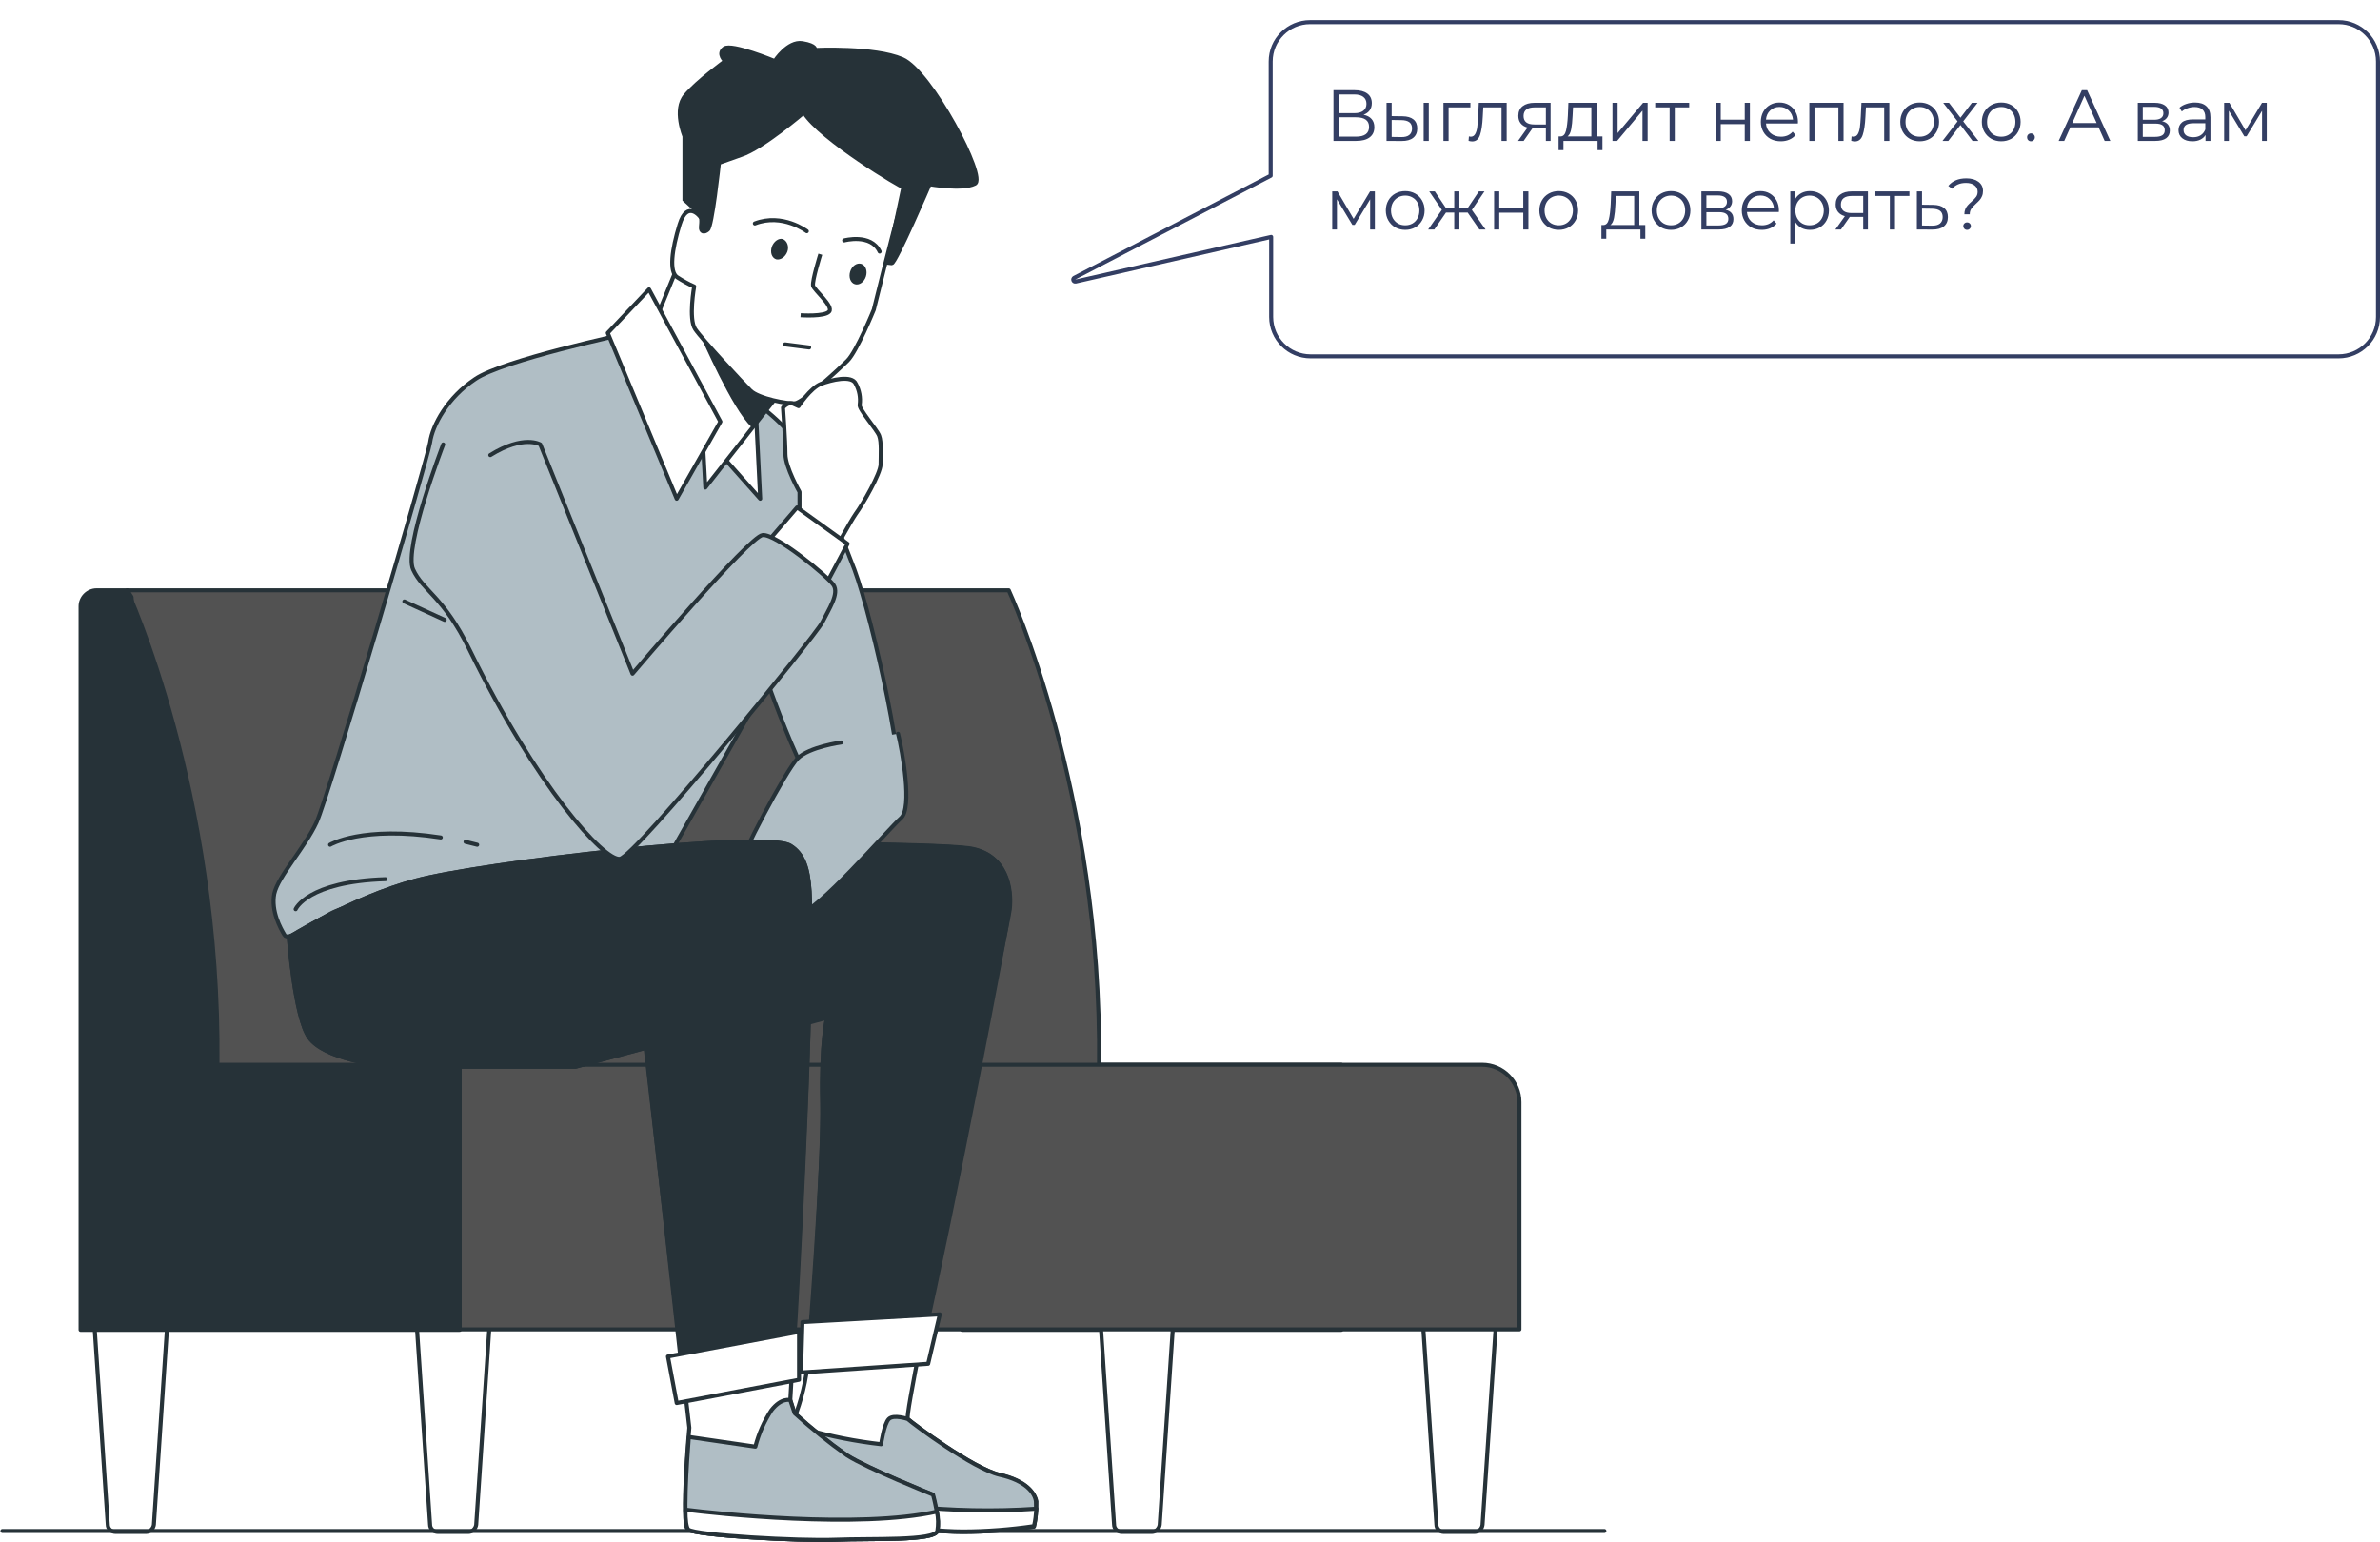 <svg width="591" height="383" viewBox="0 0 591 383" fill="none" xmlns="http://www.w3.org/2000/svg">
<path d="M272.911 264.444C273.634 196.56 250.49 146.61 250.49 146.61H31.582L32.667 148.295L41.346 264.805H238.917V330.282H333.062V264.444H272.911Z" fill="#525252" stroke="#263238" stroke-linecap="round" stroke-linejoin="round"/>
<path d="M116.324 380.472H108.73C107.645 380.472 106.801 379.63 106.801 378.667L103.185 324.504H121.869L118.253 378.667C118.132 379.63 117.288 380.472 116.324 380.472Z" fill="white" stroke="#263238" stroke-linecap="round" stroke-linejoin="round"/>
<path d="M366.091 380.472H358.497C357.532 380.472 356.689 379.63 356.689 378.667L353.072 324.504H371.757L368.14 378.667C368.02 379.75 367.176 380.472 366.091 380.472Z" fill="white" stroke="#263238" stroke-linecap="round" stroke-linejoin="round"/>
<path d="M36.283 380.472H28.689C27.604 380.472 26.76 379.63 26.76 378.667L23.144 324.504H41.828L38.212 378.667C38.091 379.63 37.247 380.472 36.283 380.472Z" fill="white" stroke="#263238" stroke-linecap="round" stroke-linejoin="round"/>
<path d="M286.05 380.472H278.576C277.491 380.472 276.648 379.63 276.648 378.667L273.031 324.504H291.595L287.979 378.667C287.858 379.63 287.014 380.472 286.05 380.472Z" fill="white" stroke="#263238" stroke-linecap="round" stroke-linejoin="round"/>
<path d="M114.154 330.282V264.444H54.003C54.726 196.56 31.582 146.61 31.582 146.61H23.988C21.818 146.61 20.01 148.416 20.01 150.582V330.282H114.154Z" fill="#263238" stroke="#263238" stroke-linecap="round" stroke-linejoin="round"/>
<path d="M114.154 264.444H368.02C373.203 264.444 377.301 268.657 377.301 273.712V330.162H114.154V264.444Z" fill="#525252" stroke="#263238" stroke-linecap="round" stroke-linejoin="round"/>
<path d="M0.603 380.231H398.397" stroke="#263238" stroke-linecap="round" stroke-linejoin="round"/>
<path d="M200.222 113.631C200.222 113.631 207.455 128.797 212.156 141.435C216.858 154.073 225.898 195.597 222.644 197.764C219.389 199.93 208.54 203.902 202.754 196.681C196.968 189.459 186.48 157.684 186.48 157.684L194.075 132.769" fill="#B0BEC5"/>
<path d="M200.222 113.631C200.222 113.631 207.455 128.797 212.156 141.435C216.858 154.073 225.898 195.597 222.644 197.764C219.389 199.93 208.54 203.902 202.754 196.681C196.968 189.459 186.48 157.684 186.48 157.684L194.075 132.769" stroke="#263238" stroke-linecap="round" stroke-linejoin="round"/>
<path d="M203.598 139.99L191.785 167.192L163.939 216.42C163.939 216.42 123.557 217.623 117.771 218.586C111.985 219.549 88.358 223.521 82.09 226.891C75.942 230.261 71.482 233.752 70.638 232.187C69.674 230.622 67.263 226.289 68.107 221.956C69.071 217.623 75.701 210.522 78.594 204.263C81.487 198.125 106.078 114.233 106.801 109.9C107.404 105.567 111.141 98.706 118.012 94.133C124.883 89.439 155.26 82.939 155.26 82.939C162.613 85.587 169.725 88.837 176.596 92.568C184.914 97.503 192.749 103.4 196.124 107.733C199.5 112.066 206.612 130.602 206.612 130.602" fill="#B0BEC5"/>
<path d="M203.598 139.99L191.785 167.192L163.939 216.42C163.939 216.42 123.557 217.623 117.771 218.586C111.985 219.549 88.358 223.521 82.09 226.891C75.942 230.261 71.482 233.752 70.638 232.187C69.674 230.622 67.263 226.289 68.107 221.956C69.071 217.623 75.701 210.522 78.594 204.263C81.487 198.125 106.078 114.233 106.801 109.9C107.404 105.567 111.141 98.706 118.012 94.133C124.883 89.439 155.26 82.939 155.26 82.939C162.613 85.587 169.725 88.837 176.596 92.568C184.914 97.503 192.749 103.4 196.124 107.733C199.5 112.066 206.612 130.602 206.612 130.602" stroke="#263238" stroke-linecap="round" stroke-linejoin="round"/>
<path d="M115.602 209.078L118.495 209.8" stroke="#263238" stroke-linecap="round" stroke-linejoin="round"/>
<path d="M81.97 209.8C81.97 209.8 89.926 204.985 109.454 207.994" stroke="#263238" stroke-linecap="round" stroke-linejoin="round"/>
<path d="M73.411 225.808C73.411 225.808 76.304 218.948 95.712 218.346" stroke="#263238" stroke-linecap="round" stroke-linejoin="round"/>
<path d="M187.807 104.363L188.771 123.862L179.128 113.029L187.807 104.363Z" fill="white" stroke="#263238" stroke-linecap="round" stroke-linejoin="round"/>
<path d="M167.555 67.894L161.89 81.735L173.944 98.947L175.149 121.094L195.401 95.336L172.739 63.922L167.555 67.894Z" fill="white" stroke="#263238" stroke-linecap="round" stroke-linejoin="round"/>
<path d="M174.547 83.54C174.547 83.54 182.382 101.595 186.963 105.687L193.713 97.021L175.391 78.967L174.547 83.54Z" fill="#263238" stroke="#263238" stroke-linecap="round" stroke-linejoin="round"/>
<path d="M213.001 65.728C210.469 63.561 207.215 62.478 203.96 62.357" stroke="#263238" stroke-linecap="round" stroke-linejoin="round"/>
<path d="M207.499 71.803C208.065 70.241 208.017 68.79 207.39 68.564C206.764 68.338 205.798 69.422 205.232 70.985C204.666 72.548 204.715 73.998 205.341 74.224C205.967 74.45 206.933 73.366 207.499 71.803Z" fill="#263238"/>
<path d="M161.167 71.866L178.887 104.724L168.038 123.862L150.921 82.698L161.167 71.866Z" fill="white" stroke="#263238" stroke-linecap="round" stroke-linejoin="round"/>
<path d="M198.174 100.873L201.429 103.039C202.513 101.835 203.357 100.271 203.839 98.706" stroke="#263238" stroke-linecap="round" stroke-linejoin="round"/>
<path d="M157.189 167.312C154.416 171.886 151.885 176.58 149.595 181.515" stroke="#263238" stroke-linecap="round" stroke-linejoin="round"/>
<path d="M143.929 176.46C143.206 177.062 142.603 177.784 142.121 178.506" stroke="#263238" stroke-linecap="round" stroke-linejoin="round"/>
<path d="M152.247 169.72C152.247 169.72 149.475 171.766 146.702 174.053" stroke="#263238" stroke-linecap="round" stroke-linejoin="round"/>
<path d="M110.418 153.952L100.413 149.378" stroke="#263238" stroke-linecap="round" stroke-linejoin="round"/>
<path d="M183.709 209.439C183.709 209.439 231.083 209.439 240.606 210.763C250.129 212.087 251.334 220.873 250.731 225.928C250.129 230.984 224.212 351.225 225.417 352.428C226.743 353.632 241.57 364.705 248.2 366.27C254.83 367.835 257 370.964 257.361 372.89C257.361 375.056 257.241 377.102 256.759 379.149C250.852 379.991 244.945 380.473 239.039 380.473C229.275 380.473 209.023 377.343 204.925 377.343C200.826 377.343 192.629 379.51 191.303 376.38C189.977 373.251 194.437 358.085 196.366 354.354C198.415 349.66 199.862 344.605 200.465 339.55C200.826 335.818 204.563 288.757 204.201 273.953C203.84 259.148 205.407 252.769 205.407 252.769L185.156 258.185L183.709 209.439Z" fill="white" stroke="#263238" stroke-linecap="round" stroke-linejoin="round"/>
<path d="M248.2 366.27C241.57 364.705 226.743 353.632 225.417 352.428C225.417 352.428 221.921 351.224 220.716 352.428C219.511 353.632 218.787 358.687 218.787 358.687C212.519 357.965 206.251 356.761 200.103 354.956L196.487 353.872L196.246 354.354C194.317 358.085 189.977 373.251 191.183 376.38C192.388 379.509 200.706 377.343 204.804 377.343C208.903 377.343 229.154 380.472 238.918 380.472C244.825 380.472 250.852 379.991 256.638 379.148C257.12 377.102 257.361 374.936 257.241 372.889C257 370.843 254.83 367.714 248.2 366.27Z" fill="#B0BEC5" stroke="#263238" stroke-linecap="round" stroke-linejoin="round"/>
<path d="M191.303 376.26C192.629 379.389 200.826 377.222 204.924 377.222C209.023 377.222 229.274 380.352 239.038 380.352C244.945 380.352 250.972 379.87 256.758 379.028C257.119 377.584 257.24 376.139 257.361 374.695C246.873 375.417 236.265 375.176 225.778 374.093C214.447 373.01 203.116 371.204 191.905 368.677C191.182 372.167 190.82 375.056 191.303 376.26Z" fill="white" stroke="#263238" stroke-linecap="round" stroke-linejoin="round"/>
<path d="M229.274 332.929C236.266 302.598 250.249 229.419 250.61 225.808C251.213 220.753 250.007 211.966 240.485 210.642C230.962 209.439 183.588 209.318 183.588 209.318L185.155 257.944L205.406 252.528C205.406 252.528 203.839 258.787 204.201 273.712C204.442 285.748 202.031 324.986 200.946 334.735L229.274 332.929Z" fill="#263238" stroke="#263238" stroke-miterlimit="10"/>
<path d="M205.527 252.649C205.527 252.649 211.555 236.28 224.453 230.623" stroke="#263238" stroke-linecap="round" stroke-linejoin="round"/>
<path d="M211.916 236.159C213.965 233.631 216.738 231.706 219.872 230.502" stroke="#263238" stroke-linecap="round" stroke-linejoin="round"/>
<path d="M199.259 328.356L198.897 340.874L230.48 338.707L233.373 326.43L199.259 328.356Z" fill="white" stroke="#263238" stroke-linecap="round" stroke-linejoin="round"/>
<path d="M208.902 184.404C208.902 184.404 200.946 185.487 198.053 188.376C195.16 191.264 183.588 213.291 183.588 215.457C183.588 217.624 195.16 226.29 198.776 226.651C202.393 227.012 220.836 205.708 223.729 203.18C226.622 200.653 224.091 186.57 223.006 182.237" fill="#B0BEC5"/>
<path d="M208.902 184.404C208.902 184.404 200.946 185.487 198.053 188.376C195.16 191.264 183.588 213.291 183.588 215.457C183.588 217.624 195.16 226.29 198.776 226.651C202.393 227.012 220.836 205.708 223.729 203.18C226.622 200.653 224.091 186.57 223.006 182.237" stroke="#263238" stroke-linecap="round" stroke-linejoin="round"/>
<path d="M196.245 347.734C196.245 347.734 200.947 267.934 200.947 246.149C200.947 224.363 202.755 214.012 196.245 210.04C189.736 206.069 119.218 214.373 103.186 218.706C87.153 223.039 71.724 232.789 71.724 232.789C71.724 232.789 73.17 252.648 76.787 257.704C80.403 262.759 93.421 264.925 99.931 264.925H142.965L160.323 260.231L171.172 354.594C171.172 354.594 169.002 378.426 170.811 379.87C172.619 381.315 198.295 382.759 207.335 382.398C216.376 382.037 231.926 382.759 232.65 380.231C233.373 377.704 231.565 371.204 231.565 371.204C231.565 371.204 215.291 364.705 210.228 361.455C205.648 358.205 201.308 354.715 197.21 350.984L196.245 347.734Z" fill="white" stroke="#263238" stroke-linecap="round" stroke-linejoin="round"/>
<path d="M210.349 361.455C205.768 358.205 201.428 354.715 197.33 350.984L196.245 347.734C196.245 347.734 194.075 347.012 191.544 350.261C189.736 353.03 188.41 356.039 187.566 359.289L171.051 356.881C170.569 362.899 169.484 378.667 170.931 379.87C172.739 381.315 198.415 382.759 207.456 382.398C216.496 382.037 232.047 382.759 232.77 380.231C233.493 377.704 231.685 371.204 231.685 371.204C231.685 371.204 215.411 364.705 210.349 361.455Z" fill="#B0BEC5" stroke="#263238" stroke-linecap="round" stroke-linejoin="round"/>
<path d="M232.77 380.232C233.011 378.667 233.011 376.982 232.65 375.417C213.242 379.75 177.802 375.899 170.208 374.936C170.208 377.584 170.449 379.389 170.931 379.871C172.739 381.315 198.415 382.759 207.456 382.398C216.497 382.037 232.047 382.76 232.77 380.232Z" fill="white" stroke="#263238" stroke-linecap="round" stroke-linejoin="round"/>
<path d="M160.444 260.231L169.485 341.836C177.199 340.392 188.651 338.346 196.969 336.781C198.295 317.884 200.947 262.157 200.947 246.149C200.947 224.484 202.755 214.012 196.245 210.04C189.736 206.069 119.218 214.373 103.186 218.706C87.153 223.039 71.724 232.789 71.724 232.789C71.724 232.789 73.17 252.648 76.787 257.704C80.403 262.759 93.421 264.925 99.931 264.925H142.965L160.444 260.231Z" fill="#263238" stroke="#263238" stroke-miterlimit="10"/>
<path d="M175.873 231.104C177.078 230.021 178.284 228.817 179.61 227.734" stroke="#263238" stroke-linecap="round" stroke-linejoin="round"/>
<path d="M160.806 258.065C162.614 249.88 166.351 242.297 171.534 235.798" stroke="#263238" stroke-linecap="round" stroke-linejoin="round"/>
<path d="M165.506 237.844C165.506 237.844 158.273 247.955 158.273 254.815" stroke="#263238" stroke-linecap="round" stroke-linejoin="round"/>
<path d="M165.868 336.902L168.038 348.456L198.415 342.679V330.763L165.868 336.902Z" fill="white" stroke="#263238" stroke-linecap="round" stroke-linejoin="round"/>
<path d="M178.525 68.496C178.525 68.496 180.936 56.7 176.355 53.33C171.774 49.96 169.122 57.904 169.966 65.126C170.931 72.347 174.788 72.347 174.788 72.347" fill="white"/>
<path d="M178.525 68.496C178.525 68.496 180.936 56.7 176.355 53.33C171.774 49.96 169.122 57.904 169.966 65.126C170.931 72.347 174.788 72.347 174.788 72.347" stroke="#263238" stroke-linecap="round" stroke-linejoin="round"/>
<path d="M178.525 33.831L173.945 53.932C173.945 53.932 170.69 49.478 168.761 55.737C166.833 61.996 166.109 67.533 168.159 68.857C169.485 69.699 170.931 70.542 172.378 71.144C172.378 71.144 170.931 79.208 172.619 81.735C174.306 84.263 184.432 95.096 186.361 97.021C188.289 98.947 195.643 100.391 197.451 100.151C199.259 100.03 208.179 91.846 210.47 89.559C212.76 87.272 216.979 76.921 216.979 76.921C216.979 76.921 221.68 57.783 223.247 52.487C224.935 47.192 226.863 42.377 225.417 37.803C223.97 33.23 215.05 24.323 203.357 23.119C191.665 21.795 181.539 21.194 178.525 33.831Z" fill="white" stroke="#263238" stroke-linecap="round" stroke-linejoin="round"/>
<path d="M200.343 57.423C200.343 57.423 194.316 52.849 187.445 55.497" stroke="#263238" stroke-linecap="round" stroke-linejoin="round"/>
<path d="M209.626 59.709C209.626 59.709 216.256 57.904 218.426 62.478" stroke="#263238" stroke-linecap="round" stroke-linejoin="round"/>
<path d="M195.522 62.477C195.04 63.801 193.834 64.644 192.749 64.403C191.664 64.042 191.182 62.718 191.664 61.274C192.147 59.95 193.352 59.107 194.316 59.348C195.401 59.709 196.004 61.154 195.522 62.477Z" fill="#263238"/>
<path d="M215.023 68.666C215.462 67.271 214.942 65.865 213.862 65.527C212.782 65.188 211.551 66.045 211.113 67.44C210.674 68.836 211.194 70.241 212.274 70.58C213.353 70.918 214.584 70.061 215.023 68.666Z" fill="#263238"/>
<path d="M199.62 27.934C199.62 27.934 189.254 36.841 183.95 38.526L178.525 40.451C178.525 40.451 176.838 56.459 175.753 57.061C174.909 57.783 173.944 57.663 174.065 56.339C174.186 55.015 174.306 53.691 173.462 52.849C172.618 52.006 169.967 49.599 169.967 49.599V33.831C169.967 33.831 167.194 27.212 170.208 23.721C173.101 20.231 180.092 15.175 180.092 15.175C180.092 15.175 178.043 13.37 179.851 12.046C181.659 10.722 192.388 15.175 192.388 15.175C192.388 15.175 195.642 10.12 199.259 10.722C202.875 11.324 202.393 12.407 202.393 12.407C202.393 12.407 217.099 11.685 224.091 14.694C231.082 17.703 245.186 44.303 242.052 45.627C238.918 47.192 230.841 45.747 230.841 45.747C230.841 45.747 222.403 65.366 221.439 65.366L220.354 65.246L224.332 46.469C224.091 46.71 203.719 34.554 199.62 27.934Z" fill="#263238" stroke="#263238" stroke-miterlimit="10"/>
<path d="M198.536 128.677V122.177C198.536 122.177 195.04 116.039 195.04 112.789C195.04 109.539 194.438 101.234 194.438 101.234C194.438 101.234 195.763 99.669 196.969 100.271L198.295 100.873C198.295 100.873 201.188 96.42 203.84 95.337C206.371 94.374 211.555 93.05 212.519 95.337C213.363 96.901 213.725 98.707 213.483 100.512C213.122 101.475 217.702 106.65 218.305 108.215C218.908 109.78 218.667 113.03 218.667 115.316C218.667 117.603 214.207 125.306 212.519 127.593C210.952 129.88 207.336 136.62 207.336 136.62L198.536 128.677Z" fill="white" stroke="#263238" stroke-linecap="round" stroke-linejoin="round"/>
<path d="M189.856 135.416L197.933 126.028L210.469 135.055L203.96 147.332L189.856 135.416Z" fill="white" stroke="#263238" stroke-linecap="round" stroke-linejoin="round"/>
<path d="M110.057 110.381C110.057 110.381 100.172 136.139 102.583 141.435C104.994 146.73 110.177 148.175 116.566 161.294C133.201 195.356 150.077 213.892 153.935 213.29C157.792 212.688 202.514 157.924 204.201 154.554C205.889 151.184 208.42 147.453 206.974 145.286C205.527 143.12 192.629 132.528 189.374 132.889C186.12 133.13 157.069 167.312 157.069 167.312L134.165 110.381C134.165 110.381 130.067 107.854 121.749 113.029" fill="#B0BEC5"/>
<path d="M110.057 110.381C110.057 110.381 100.172 136.139 102.583 141.435C104.994 146.73 110.177 148.175 116.566 161.294C133.201 195.356 150.077 213.892 153.935 213.29C157.792 212.688 202.514 157.924 204.201 154.554C205.889 151.184 208.42 147.453 206.974 145.286C205.527 143.12 192.629 132.528 189.374 132.889C186.12 133.13 157.069 167.312 157.069 167.312L134.165 110.381C134.165 110.381 130.067 107.854 121.749 113.029" stroke="#263238" stroke-linecap="round" stroke-linejoin="round"/>
<path d="M194.94 85.529L200.924 86.293" stroke="#263238" stroke-linecap="round" stroke-linejoin="round"/>
<path d="M203.7 63.143C203.7 63.143 201.648 69.724 201.899 70.955C202.161 72.067 207.007 76.013 205.916 77.364C204.824 78.715 198.811 78.288 198.811 78.288" stroke="#263238" stroke-miterlimit="10"/>
<g filter="url(#filter0_d_1111_2755)">
<path d="M262 64.437L311.036 38.941V10.271C311.036 5.148 315.194 1 320.329 1H575.706C580.842 1 585 5.148 585 10.271V73.729C585 78.852 580.842 83 575.706 83H320.452C315.316 83 311.158 78.852 311.158 73.729V53.214L262 64.437Z" fill="white"/>
<path d="M261.769 63.993C261.546 64.109 261.444 64.373 261.531 64.609C261.617 64.845 261.866 64.98 262.111 64.924L310.658 53.841V73.729C310.658 79.13 315.041 83.5 320.452 83.5H575.706C581.117 83.5 585.5 79.13 585.5 73.729V10.271C585.5 4.87 581.117 0.5 575.706 0.5H320.329C314.919 0.5 310.536 4.87 310.536 10.271V38.638L261.769 63.993Z" stroke="#333E63" stroke-linecap="round" stroke-linejoin="round"/>
</g>
<path d="M338.594 28.502C339.47 28.682 340.136 29.036 340.592 29.564C341.048 30.08 341.276 30.758 341.276 31.598C341.276 32.69 340.886 33.53 340.106 34.118C339.338 34.706 338.204 35 336.704 35H331.124V22.4H336.362C337.706 22.4 338.756 22.676 339.512 23.228C340.268 23.78 340.646 24.578 340.646 25.622C340.646 26.33 340.466 26.93 340.106 27.422C339.746 27.902 339.242 28.262 338.594 28.502ZM332.438 28.106H336.29C337.262 28.106 338.006 27.908 338.522 27.512C339.05 27.116 339.314 26.54 339.314 25.784C339.314 25.028 339.05 24.452 338.522 24.056C338.006 23.66 337.262 23.462 336.29 23.462H332.438V28.106ZM336.704 33.938C338.876 33.938 339.962 33.128 339.962 31.508C339.962 29.924 338.876 29.132 336.704 29.132H332.438V33.938H336.704ZM348.278 28.88C349.466 28.892 350.372 29.156 350.996 29.672C351.62 30.188 351.932 30.932 351.932 31.904C351.932 32.912 351.596 33.686 350.924 34.226C350.252 34.766 349.292 35.03 348.044 35.018L344.3 35V25.532H345.578V28.844L348.278 28.88ZM353.516 25.532H354.794V35H353.516V25.532ZM347.972 34.046C348.848 34.058 349.508 33.884 349.952 33.524C350.408 33.152 350.636 32.612 350.636 31.904C350.636 31.208 350.414 30.692 349.97 30.356C349.526 30.02 348.86 29.846 347.972 29.834L345.578 29.798V34.01L347.972 34.046ZM365.129 26.666H359.711V35H358.433V25.532H365.129V26.666ZM374.136 25.532V35H372.858V26.666H368.322L368.196 29.006C368.1 30.974 367.872 32.486 367.512 33.542C367.152 34.598 366.51 35.126 365.586 35.126C365.334 35.126 365.028 35.078 364.668 34.982L364.758 33.884C364.974 33.932 365.124 33.956 365.208 33.956C365.7 33.956 366.072 33.728 366.324 33.272C366.576 32.816 366.744 32.252 366.828 31.58C366.912 30.908 366.984 30.02 367.044 28.916L367.206 25.532H374.136ZM385.041 25.532V35H383.871V31.868H380.901H380.541L378.345 35H376.959L379.317 31.688C378.585 31.484 378.021 31.136 377.625 30.644C377.229 30.152 377.031 29.528 377.031 28.772C377.031 27.716 377.391 26.912 378.111 26.36C378.831 25.808 379.815 25.532 381.063 25.532H385.041ZM378.327 28.808C378.327 30.212 379.221 30.914 381.009 30.914H383.871V26.666H381.099C379.251 26.666 378.327 27.38 378.327 28.808ZM397.919 33.884V37.286H396.713V35H388.235V37.286H387.029V33.884H387.569C388.205 33.848 388.637 33.38 388.865 32.48C389.093 31.58 389.249 30.32 389.333 28.7L389.459 25.532H396.443V33.884H397.919ZM390.503 28.772C390.443 30.116 390.329 31.226 390.161 32.102C389.993 32.966 389.693 33.56 389.261 33.884H395.165V26.666H390.611L390.503 28.772ZM400.41 25.532H401.688V33.056L408.006 25.532H409.14V35H407.862V27.476L401.562 35H400.41V25.532ZM419.462 26.666H415.88V35H414.602V26.666H411.02V25.532H419.462V26.666ZM426.021 25.532H427.299V29.726H433.257V25.532H434.535V35H433.257V30.824H427.299V35H426.021V25.532ZM446.448 30.662H438.528C438.6 31.646 438.978 32.444 439.662 33.056C440.346 33.656 441.21 33.956 442.254 33.956C442.842 33.956 443.382 33.854 443.874 33.65C444.366 33.434 444.792 33.122 445.152 32.714L445.872 33.542C445.452 34.046 444.924 34.43 444.288 34.694C443.664 34.958 442.974 35.09 442.218 35.09C441.246 35.09 440.382 34.886 439.626 34.478C438.882 34.058 438.3 33.482 437.88 32.75C437.46 32.018 437.25 31.19 437.25 30.266C437.25 29.342 437.448 28.514 437.844 27.782C438.252 27.05 438.804 26.48 439.5 26.072C440.208 25.664 441 25.46 441.876 25.46C442.752 25.46 443.538 25.664 444.234 26.072C444.93 26.48 445.476 27.05 445.872 27.782C446.268 28.502 446.466 29.33 446.466 30.266L446.448 30.662ZM441.876 26.558C440.964 26.558 440.196 26.852 439.572 27.44C438.96 28.016 438.612 28.772 438.528 29.708H445.242C445.158 28.772 444.804 28.016 444.18 27.44C443.568 26.852 442.8 26.558 441.876 26.558ZM457.791 25.532V35H456.513V26.666H450.573V35H449.295V25.532H457.791ZM469.163 25.532V35H467.885V26.666H463.349L463.223 29.006C463.127 30.974 462.899 32.486 462.539 33.542C462.179 34.598 461.537 35.126 460.613 35.126C460.361 35.126 460.055 35.078 459.695 34.982L459.785 33.884C460.001 33.932 460.151 33.956 460.235 33.956C460.727 33.956 461.099 33.728 461.351 33.272C461.603 32.816 461.771 32.252 461.855 31.58C461.939 30.908 462.011 30.02 462.071 28.916L462.233 25.532H469.163ZM476.703 35.09C475.791 35.09 474.969 34.886 474.237 34.478C473.505 34.058 472.929 33.482 472.509 32.75C472.089 32.018 471.879 31.19 471.879 30.266C471.879 29.342 472.089 28.514 472.509 27.782C472.929 27.05 473.505 26.48 474.237 26.072C474.969 25.664 475.791 25.46 476.703 25.46C477.615 25.46 478.437 25.664 479.169 26.072C479.901 26.48 480.471 27.05 480.879 27.782C481.299 28.514 481.509 29.342 481.509 30.266C481.509 31.19 481.299 32.018 480.879 32.75C480.471 33.482 479.901 34.058 479.169 34.478C478.437 34.886 477.615 35.09 476.703 35.09ZM476.703 33.956C477.375 33.956 477.975 33.806 478.503 33.506C479.043 33.194 479.463 32.756 479.763 32.192C480.063 31.628 480.213 30.986 480.213 30.266C480.213 29.546 480.063 28.904 479.763 28.34C479.463 27.776 479.043 27.344 478.503 27.044C477.975 26.732 477.375 26.576 476.703 26.576C476.031 26.576 475.425 26.732 474.885 27.044C474.357 27.344 473.937 27.776 473.625 28.34C473.325 28.904 473.175 29.546 473.175 30.266C473.175 30.986 473.325 31.628 473.625 32.192C473.937 32.756 474.357 33.194 474.885 33.506C475.425 33.806 476.031 33.956 476.703 33.956ZM489.828 35L486.822 31.04L483.798 35H482.358L486.102 30.14L482.538 25.532H483.978L486.822 29.24L489.666 25.532H491.07L487.506 30.14L491.286 35H489.828ZM496.953 35.09C496.041 35.09 495.219 34.886 494.487 34.478C493.755 34.058 493.179 33.482 492.759 32.75C492.339 32.018 492.129 31.19 492.129 30.266C492.129 29.342 492.339 28.514 492.759 27.782C493.179 27.05 493.755 26.48 494.487 26.072C495.219 25.664 496.041 25.46 496.953 25.46C497.865 25.46 498.687 25.664 499.419 26.072C500.151 26.48 500.721 27.05 501.129 27.782C501.549 28.514 501.759 29.342 501.759 30.266C501.759 31.19 501.549 32.018 501.129 32.75C500.721 33.482 500.151 34.058 499.419 34.478C498.687 34.886 497.865 35.09 496.953 35.09ZM496.953 33.956C497.625 33.956 498.225 33.806 498.753 33.506C499.293 33.194 499.713 32.756 500.013 32.192C500.313 31.628 500.463 30.986 500.463 30.266C500.463 29.546 500.313 28.904 500.013 28.34C499.713 27.776 499.293 27.344 498.753 27.044C498.225 26.732 497.625 26.576 496.953 26.576C496.281 26.576 495.675 26.732 495.135 27.044C494.607 27.344 494.187 27.776 493.875 28.34C493.575 28.904 493.425 29.546 493.425 30.266C493.425 30.986 493.575 31.628 493.875 32.192C494.187 32.756 494.607 33.194 495.135 33.506C495.675 33.806 496.281 33.956 496.953 33.956ZM504.316 35.09C504.052 35.09 503.824 34.994 503.632 34.802C503.452 34.61 503.362 34.376 503.362 34.1C503.362 33.824 503.452 33.596 503.632 33.416C503.824 33.224 504.052 33.128 504.316 33.128C504.58 33.128 504.808 33.224 505 33.416C505.192 33.596 505.288 33.824 505.288 34.1C505.288 34.376 505.192 34.61 505 34.802C504.808 34.994 504.58 35.09 504.316 35.09ZM521.122 31.634H514.102L512.59 35H511.204L516.964 22.4H518.278L524.038 35H522.634L521.122 31.634ZM520.636 30.554L517.612 23.786L514.588 30.554H520.636ZM536.887 30.104C538.171 30.404 538.813 31.178 538.813 32.426C538.813 33.254 538.507 33.89 537.895 34.334C537.283 34.778 536.371 35 535.159 35H530.857V25.532H535.033C536.113 25.532 536.959 25.742 537.571 26.162C538.183 26.582 538.489 27.182 538.489 27.962C538.489 28.478 538.345 28.922 538.057 29.294C537.781 29.654 537.391 29.924 536.887 30.104ZM532.099 29.744H534.943C535.675 29.744 536.233 29.606 536.617 29.33C537.013 29.054 537.211 28.652 537.211 28.124C537.211 27.596 537.013 27.2 536.617 26.936C536.233 26.672 535.675 26.54 534.943 26.54H532.099V29.744ZM535.105 33.992C535.921 33.992 536.533 33.86 536.941 33.596C537.349 33.332 537.553 32.918 537.553 32.354C537.553 31.79 537.367 31.376 536.995 31.112C536.623 30.836 536.035 30.698 535.231 30.698H532.099V33.992H535.105ZM545.066 25.46C546.302 25.46 547.25 25.772 547.91 26.396C548.57 27.008 548.9 27.92 548.9 29.132V35H547.676V33.524C547.388 34.016 546.962 34.4 546.398 34.676C545.846 34.952 545.186 35.09 544.418 35.09C543.362 35.09 542.522 34.838 541.898 34.334C541.274 33.83 540.962 33.164 540.962 32.336C540.962 31.532 541.25 30.884 541.826 30.392C542.414 29.9 543.344 29.654 544.616 29.654H547.622V29.078C547.622 28.262 547.394 27.644 546.938 27.224C546.482 26.792 545.816 26.576 544.94 26.576C544.34 26.576 543.764 26.678 543.212 26.882C542.66 27.074 542.186 27.344 541.79 27.692L541.214 26.738C541.694 26.33 542.27 26.018 542.942 25.802C543.614 25.574 544.322 25.46 545.066 25.46ZM544.616 34.082C545.336 34.082 545.954 33.92 546.47 33.596C546.986 33.26 547.37 32.78 547.622 32.156V30.608H544.652C543.032 30.608 542.222 31.172 542.222 32.3C542.222 32.852 542.432 33.29 542.852 33.614C543.272 33.926 543.86 34.082 544.616 34.082ZM562.886 25.532V35H561.716V27.512L557.882 33.848H557.306L553.472 27.494V35H552.302V25.532H553.598L557.612 32.354L561.698 25.532H562.886ZM341.402 47.532V57H340.232V49.512L336.398 55.848H335.822L331.988 49.494V57H330.818V47.532H332.114L336.128 54.354L340.214 47.532H341.402ZM348.945 57.09C348.033 57.09 347.211 56.886 346.479 56.478C345.747 56.058 345.171 55.482 344.751 54.75C344.331 54.018 344.121 53.19 344.121 52.266C344.121 51.342 344.331 50.514 344.751 49.782C345.171 49.05 345.747 48.48 346.479 48.072C347.211 47.664 348.033 47.46 348.945 47.46C349.857 47.46 350.679 47.664 351.411 48.072C352.143 48.48 352.713 49.05 353.121 49.782C353.541 50.514 353.751 51.342 353.751 52.266C353.751 53.19 353.541 54.018 353.121 54.75C352.713 55.482 352.143 56.058 351.411 56.478C350.679 56.886 349.857 57.09 348.945 57.09ZM348.945 55.956C349.617 55.956 350.217 55.806 350.745 55.506C351.285 55.194 351.705 54.756 352.005 54.192C352.305 53.628 352.455 52.986 352.455 52.266C352.455 51.546 352.305 50.904 352.005 50.34C351.705 49.776 351.285 49.344 350.745 49.044C350.217 48.732 349.617 48.576 348.945 48.576C348.273 48.576 347.667 48.732 347.127 49.044C346.599 49.344 346.179 49.776 345.867 50.34C345.567 50.904 345.417 51.546 345.417 52.266C345.417 52.986 345.567 53.628 345.867 54.192C346.179 54.756 346.599 55.194 347.127 55.506C347.667 55.806 348.273 55.956 348.945 55.956ZM364.446 52.788H362.394V57H361.116V52.788H359.064L356.166 57H354.636L358.038 52.122L354.906 47.532H356.292L359.064 51.69H361.116V47.532H362.394V51.69H364.446L367.236 47.532H368.622L365.49 52.14L368.892 57H367.362L364.446 52.788ZM371.019 47.532H372.297V51.726H378.255V47.532H379.533V57H378.255V52.824H372.297V57H371.019V47.532ZM387.072 57.09C386.16 57.09 385.338 56.886 384.606 56.478C383.874 56.058 383.298 55.482 382.878 54.75C382.458 54.018 382.248 53.19 382.248 52.266C382.248 51.342 382.458 50.514 382.878 49.782C383.298 49.05 383.874 48.48 384.606 48.072C385.338 47.664 386.16 47.46 387.072 47.46C387.984 47.46 388.806 47.664 389.538 48.072C390.27 48.48 390.84 49.05 391.248 49.782C391.668 50.514 391.878 51.342 391.878 52.266C391.878 53.19 391.668 54.018 391.248 54.75C390.84 55.482 390.27 56.058 389.538 56.478C388.806 56.886 387.984 57.09 387.072 57.09ZM387.072 55.956C387.744 55.956 388.344 55.806 388.872 55.506C389.412 55.194 389.832 54.756 390.132 54.192C390.432 53.628 390.582 52.986 390.582 52.266C390.582 51.546 390.432 50.904 390.132 50.34C389.832 49.776 389.412 49.344 388.872 49.044C388.344 48.732 387.744 48.576 387.072 48.576C386.4 48.576 385.794 48.732 385.254 49.044C384.726 49.344 384.306 49.776 383.994 50.34C383.694 50.904 383.544 51.546 383.544 52.266C383.544 52.986 383.694 53.628 383.994 54.192C384.306 54.756 384.726 55.194 385.254 55.506C385.794 55.806 386.4 55.956 387.072 55.956ZM408.554 55.884V59.286H407.348V57H398.87V59.286H397.664V55.884H398.204C398.84 55.848 399.272 55.38 399.5 54.48C399.728 53.58 399.884 52.32 399.968 50.7L400.094 47.532H407.078V55.884H408.554ZM401.138 50.772C401.078 52.116 400.964 53.226 400.796 54.102C400.628 54.966 400.328 55.56 399.896 55.884H405.8V48.666H401.246L401.138 50.772ZM414.951 57.09C414.039 57.09 413.217 56.886 412.485 56.478C411.753 56.058 411.177 55.482 410.757 54.75C410.337 54.018 410.127 53.19 410.127 52.266C410.127 51.342 410.337 50.514 410.757 49.782C411.177 49.05 411.753 48.48 412.485 48.072C413.217 47.664 414.039 47.46 414.951 47.46C415.863 47.46 416.685 47.664 417.417 48.072C418.149 48.48 418.719 49.05 419.127 49.782C419.547 50.514 419.757 51.342 419.757 52.266C419.757 53.19 419.547 54.018 419.127 54.75C418.719 55.482 418.149 56.058 417.417 56.478C416.685 56.886 415.863 57.09 414.951 57.09ZM414.951 55.956C415.623 55.956 416.223 55.806 416.751 55.506C417.291 55.194 417.711 54.756 418.011 54.192C418.311 53.628 418.461 52.986 418.461 52.266C418.461 51.546 418.311 50.904 418.011 50.34C417.711 49.776 417.291 49.344 416.751 49.044C416.223 48.732 415.623 48.576 414.951 48.576C414.279 48.576 413.673 48.732 413.133 49.044C412.605 49.344 412.185 49.776 411.873 50.34C411.573 50.904 411.423 51.546 411.423 52.266C411.423 52.986 411.573 53.628 411.873 54.192C412.185 54.756 412.605 55.194 413.133 55.506C413.673 55.806 414.279 55.956 414.951 55.956ZM428.518 52.104C429.802 52.404 430.444 53.178 430.444 54.426C430.444 55.254 430.138 55.89 429.526 56.334C428.914 56.778 428.002 57 426.79 57H422.488V47.532H426.664C427.744 47.532 428.59 47.742 429.202 48.162C429.814 48.582 430.12 49.182 430.12 49.962C430.12 50.478 429.976 50.922 429.688 51.294C429.412 51.654 429.022 51.924 428.518 52.104ZM423.73 51.744H426.574C427.306 51.744 427.864 51.606 428.248 51.33C428.644 51.054 428.842 50.652 428.842 50.124C428.842 49.596 428.644 49.2 428.248 48.936C427.864 48.672 427.306 48.54 426.574 48.54H423.73V51.744ZM426.736 55.992C427.552 55.992 428.164 55.86 428.572 55.596C428.98 55.332 429.184 54.918 429.184 54.354C429.184 53.79 428.998 53.376 428.626 53.112C428.254 52.836 427.666 52.698 426.862 52.698H423.73V55.992H426.736ZM441.719 52.662H433.799C433.871 53.646 434.249 54.444 434.933 55.056C435.617 55.656 436.481 55.956 437.525 55.956C438.113 55.956 438.653 55.854 439.145 55.65C439.637 55.434 440.063 55.122 440.423 54.714L441.143 55.542C440.723 56.046 440.195 56.43 439.559 56.694C438.935 56.958 438.245 57.09 437.489 57.09C436.517 57.09 435.653 56.886 434.897 56.478C434.153 56.058 433.571 55.482 433.151 54.75C432.731 54.018 432.521 53.19 432.521 52.266C432.521 51.342 432.719 50.514 433.115 49.782C433.523 49.05 434.075 48.48 434.771 48.072C435.479 47.664 436.271 47.46 437.147 47.46C438.023 47.46 438.809 47.664 439.505 48.072C440.201 48.48 440.747 49.05 441.143 49.782C441.539 50.502 441.737 51.33 441.737 52.266L441.719 52.662ZM437.147 48.558C436.235 48.558 435.467 48.852 434.843 49.44C434.231 50.016 433.883 50.772 433.799 51.708H440.513C440.429 50.772 440.075 50.016 439.451 49.44C438.839 48.852 438.071 48.558 437.147 48.558ZM449.444 47.46C450.332 47.46 451.136 47.664 451.856 48.072C452.576 48.468 453.14 49.032 453.548 49.764C453.956 50.496 454.16 51.33 454.16 52.266C454.16 53.214 453.956 54.054 453.548 54.786C453.14 55.518 452.576 56.088 451.856 56.496C451.148 56.892 450.344 57.09 449.444 57.09C448.676 57.09 447.98 56.934 447.356 56.622C446.744 56.298 446.24 55.83 445.844 55.218V60.492H444.566V47.532H445.79V49.404C446.174 48.78 446.678 48.3 447.302 47.964C447.938 47.628 448.652 47.46 449.444 47.46ZM449.354 55.956C450.014 55.956 450.614 55.806 451.154 55.506C451.694 55.194 452.114 54.756 452.414 54.192C452.726 53.628 452.882 52.986 452.882 52.266C452.882 51.546 452.726 50.91 452.414 50.358C452.114 49.794 451.694 49.356 451.154 49.044C450.614 48.732 450.014 48.576 449.354 48.576C448.682 48.576 448.076 48.732 447.536 49.044C447.008 49.356 446.588 49.794 446.276 50.358C445.976 50.91 445.826 51.546 445.826 52.266C445.826 52.986 445.976 53.628 446.276 54.192C446.588 54.756 447.008 55.194 447.536 55.506C448.076 55.806 448.682 55.956 449.354 55.956ZM463.844 47.532V57H462.674V53.868H459.704H459.344L457.148 57H455.762L458.12 53.688C457.388 53.484 456.824 53.136 456.428 52.644C456.032 52.152 455.834 51.528 455.834 50.772C455.834 49.716 456.194 48.912 456.914 48.36C457.634 47.808 458.618 47.532 459.866 47.532H463.844ZM457.13 50.808C457.13 52.212 458.024 52.914 459.812 52.914H462.674V48.666H459.902C458.054 48.666 457.13 49.38 457.13 50.808ZM474.148 48.666H470.566V57H469.288V48.666H465.706V47.532H474.148V48.666ZM480.064 50.88C481.252 50.892 482.152 51.156 482.764 51.672C483.388 52.188 483.7 52.932 483.7 53.904C483.7 54.912 483.364 55.686 482.692 56.226C482.032 56.766 481.072 57.03 479.812 57.018L475.996 57V47.532H477.274V50.844L480.064 50.88ZM479.74 56.046C480.616 56.058 481.276 55.884 481.72 55.524C482.176 55.152 482.404 54.612 482.404 53.904C482.404 53.208 482.182 52.692 481.738 52.356C481.294 52.02 480.628 51.846 479.74 51.834L477.274 51.798V56.01L479.74 56.046ZM487.794 53.22C487.794 52.728 487.872 52.296 488.028 51.924C488.196 51.552 488.4 51.234 488.64 50.97C488.88 50.706 489.192 50.406 489.576 50.07C490.092 49.614 490.47 49.218 490.71 48.882C490.962 48.534 491.088 48.114 491.088 47.622C491.088 46.962 490.83 46.434 490.314 46.038C489.798 45.63 489.09 45.426 488.19 45.426C486.702 45.426 485.556 45.912 484.752 46.884L483.798 46.164C484.818 44.916 486.312 44.292 488.28 44.292C489.54 44.292 490.542 44.574 491.286 45.138C492.042 45.702 492.42 46.464 492.42 47.424C492.42 47.916 492.336 48.354 492.168 48.738C492.012 49.11 491.814 49.428 491.574 49.692C491.346 49.956 491.04 50.262 490.656 50.61C490.14 51.078 489.756 51.498 489.504 51.87C489.252 52.23 489.126 52.68 489.126 53.22H487.794ZM488.46 57.09C488.196 57.09 487.974 57 487.794 56.82C487.614 56.628 487.524 56.406 487.524 56.154C487.524 55.89 487.614 55.674 487.794 55.506C487.974 55.326 488.196 55.236 488.46 55.236C488.736 55.236 488.964 55.326 489.144 55.506C489.324 55.674 489.414 55.89 489.414 56.154C489.414 56.406 489.318 56.628 489.126 56.82C488.946 57 488.724 57.09 488.46 57.09Z" fill="#333E63"/>
<defs>
<filter id="filter0_d_1111_2755" x="261" y="0" width="330" height="89" filterUnits="userSpaceOnUse" color-interpolation-filters="sRGB">
<feFlood flood-opacity="0" result="BackgroundImageFix"/>
<feColorMatrix in="SourceAlpha" type="matrix" values="0 0 0 0 0 0 0 0 0 0 0 0 0 0 0 0 0 0 127 0" result="hardAlpha"/>
<feOffset dx="5" dy="5"/>
<feComposite in2="hardAlpha" operator="out"/>
<feColorMatrix type="matrix" values="0 0 0 0 0.2 0 0 0 0 0.243 0 0 0 0 0.388 0 0 0 1 0"/>
<feBlend mode="normal" in2="BackgroundImageFix" result="effect1_dropShadow_1111_2755"/>
<feBlend mode="normal" in="SourceGraphic" in2="effect1_dropShadow_1111_2755" result="shape"/>
</filter>
</defs>
</svg>

